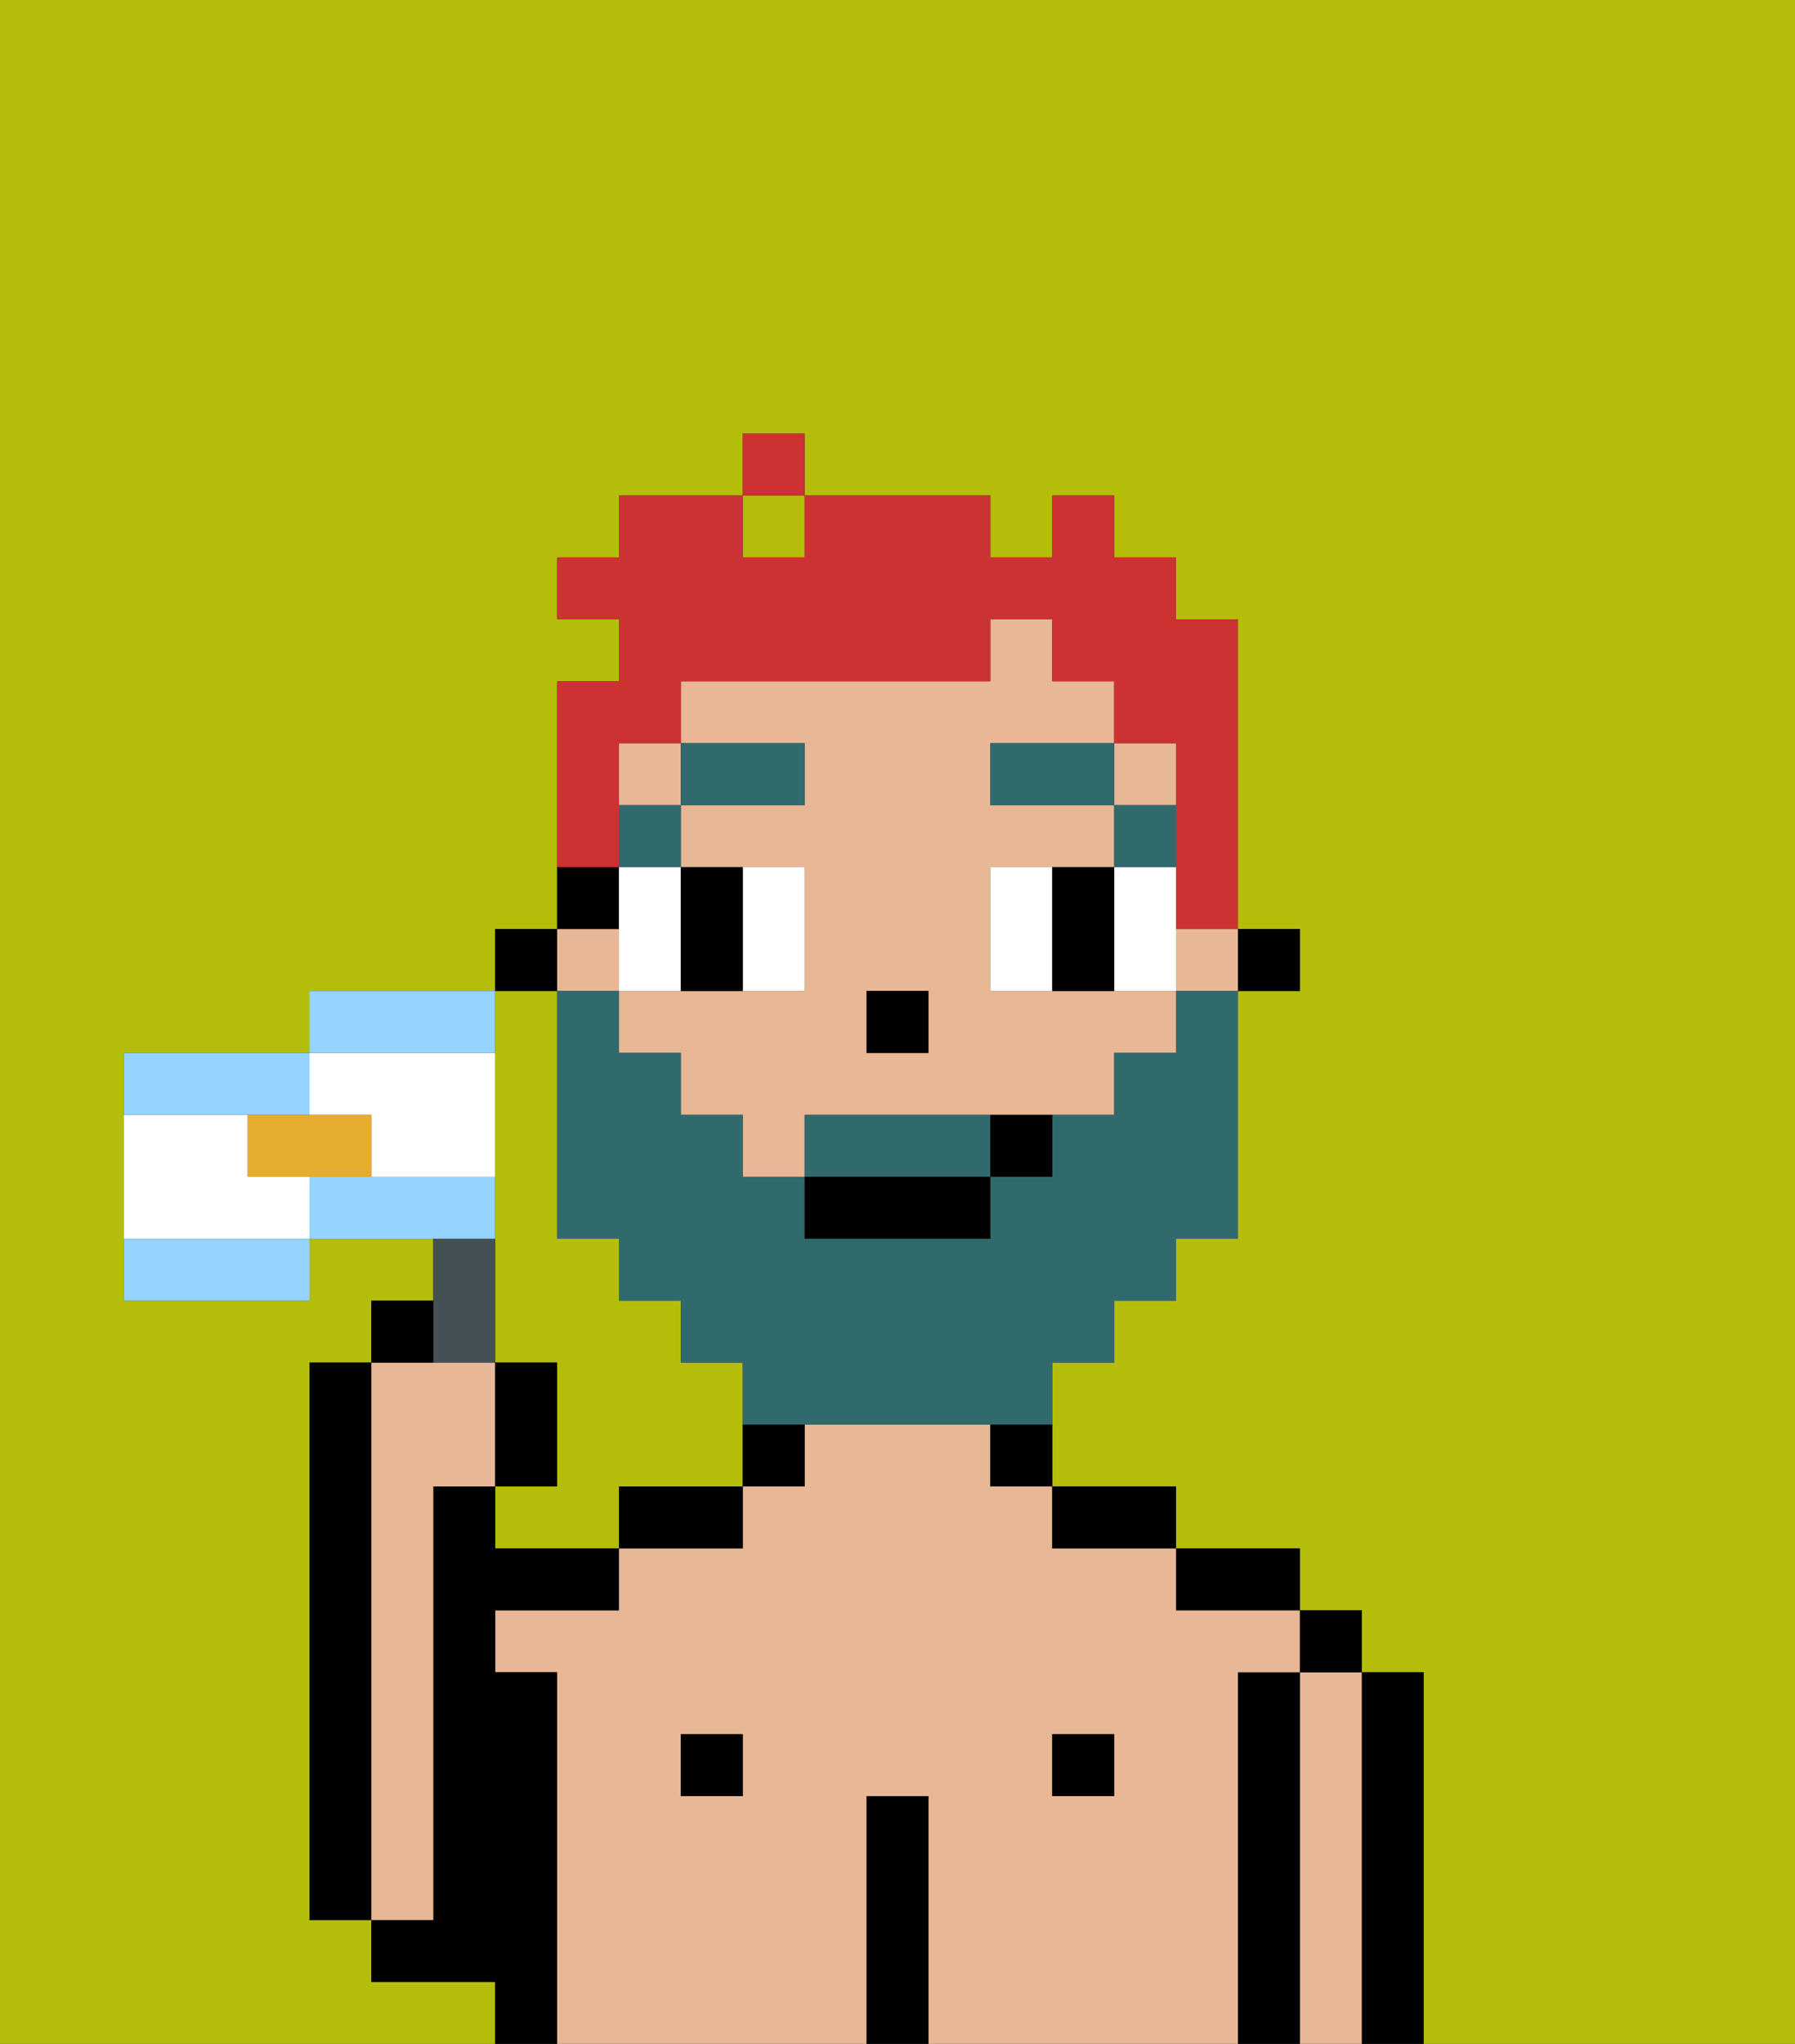 <svg xmlns="http://www.w3.org/2000/svg" viewBox="0 0 29 33"><rect x="0" y="0" width="29" height="33" fill="#333333" stroke="none"/><defs><style>polygon,rect,path{shape-rendering:crispedges;}.hb115-1{fill:#b4bd09;}.hb115-2{fill:#000000;}.hb115-3{fill:#e8b795;}.hb115-4{fill:#ffffff;}.hb115-5{fill:#316a6d;}.hb115-6{fill:#316a6d;}.hb115-7{fill:#cc3232;}.hb115-8{fill:#455054;}.hb115-9{fill:#94d4ff;}.hb115-10{fill:#e5ac2e;}</style></defs><path class="hb115-1" d="M0,33H8V32H6V31H5V22H6V21H7V20H5v1H2V17H5V16H8V15H9V11h1V10H9V9h1V8h2V7h1V8h3V9h1V8h1V9h1v1h1v5h1v1H20v4H19v1H18v1H17v2h2v1h2v1h1v1h1v6h6V0H0Z"/><rect class="hb115-1" x="12" y="8" width="1" height="1"/><path class="hb115-1" d="M8,18v4H9v2H8v1h2V24h2V22H11V21H10V20H9V16H8v2Z"/><path class="hb115-2" d="M6,22H5v9H6V22Z"/><path class="hb115-2" d="M23,27H22v6h1V27Z"/><path class="hb115-3" d="M22,27H21v6h1V27Z"/><rect class="hb115-2" x="21" y="26" width="1" height="1"/><path class="hb115-2" d="M21,27H20v6h1V27Z"/><path class="hb115-3" d="M20,27h1V26H19V25H17V24H16V23H13v1H12v1H10v1H8v1H9v6h5V29h1v4h5V27Zm-8,2H11V28h1Zm6,0H17V28h1Z"/><path class="hb115-2" d="M20,26h1V25H19v1Z"/><rect class="hb115-2" x="17" y="28" width="1" height="1"/><path class="hb115-2" d="M18,25h1V24H17v1Z"/><path class="hb115-2" d="M16,24h1V23H16Z"/><path class="hb115-2" d="M15,29H14v4h1V29Z"/><path class="hb115-2" d="M12,24h1V23H12Z"/><rect class="hb115-2" x="11" y="28" width="1" height="1"/><path class="hb115-2" d="M10,25h2V24H10Z"/><path class="hb115-2" d="M9,27H8V26h2V25H8V24H7v7H6v1H8v1H9V27Z"/><path class="hb115-3" d="M7,30V24H8V22H6v9H7Z"/><rect class="hb115-2" x="20" y="15" width="1" height="1"/><rect class="hb115-3" x="10" y="12" width="1" height="1"/><rect class="hb115-3" x="19" y="15" width="1" height="1"/><path class="hb115-3" d="M11,17v1h1v1h1V18h5V17h1V16H16V14h2V13H16V12h2V11H17V10H16v1H11v1h2v1H11v1h2v2H10v1Zm3-1h1v1H14Z"/><rect class="hb115-3" x="18" y="12" width="1" height="1"/><rect class="hb115-3" x="9" y="15" width="1" height="1"/><path class="hb115-2" d="M10,14H9v1h1Z"/><rect class="hb115-2" x="8" y="15" width="1" height="1"/><rect class="hb115-2" x="14" y="16" width="1" height="1"/><path class="hb115-4" d="M11,15V14H10v2h1Z"/><path class="hb115-4" d="M13,16V14H12v2Z"/><path class="hb115-4" d="M16,14v2h1V14Z"/><path class="hb115-4" d="M18,15v1h1V14H18Z"/><path class="hb115-2" d="M11,16h1V14H11v2Z"/><path class="hb115-2" d="M18,14H17v2h1V14Z"/><rect class="hb115-5" x="18" y="13" width="1" height="1"/><rect class="hb115-5" x="16" y="12" width="2" height="1"/><rect class="hb115-5" x="10" y="13" width="1" height="1"/><rect class="hb115-5" x="11" y="12" width="2" height="1"/><path class="hb115-6" d="M15,18H13v1h3V18Z"/><path class="hb115-6" d="M19,17H18v1H17v1H16v1H13V19H12V18H11V17H10V16H9v4h1v1h1v1h1v1h5V22h1V21h1V20h1V16H19Z"/><rect class="hb115-2" x="13" y="19" width="3" height="1"/><path class="hb115-2" d="M16,19h1V18H16Z"/><path class="hb115-7" d="M10,13V12h1V11h5V10h1v1h1v1h1v3h1V10H19V9H18V8H17V9H16V8H13V9H12V8H10V9H9v1h1v1H9v3h1Z"/><rect class="hb115-7" x="12" y="7" width="1" height="1"/><path class="hb115-8" d="M8,22V20H7v2Z"/><path class="hb115-2" d="M7,21H6v1H7Z"/><path class="hb115-2" d="M9,22H8v2H9Z"/><path class="hb115-4" d="M4,19V18H2v2H5V19Z"/><path class="hb115-4" d="M6,18v1H8V17H5v1Z"/><path class="hb115-9" d="M5,18V17H2v1H5Z"/><path class="hb115-9" d="M2,20v1H5V20H2Z"/><path class="hb115-9" d="M8,17V16H5v1H8Z"/><path class="hb115-9" d="M8,19H5v1H8Z"/><path class="hb115-10" d="M5,18H4v1H6V18Z"/></svg>